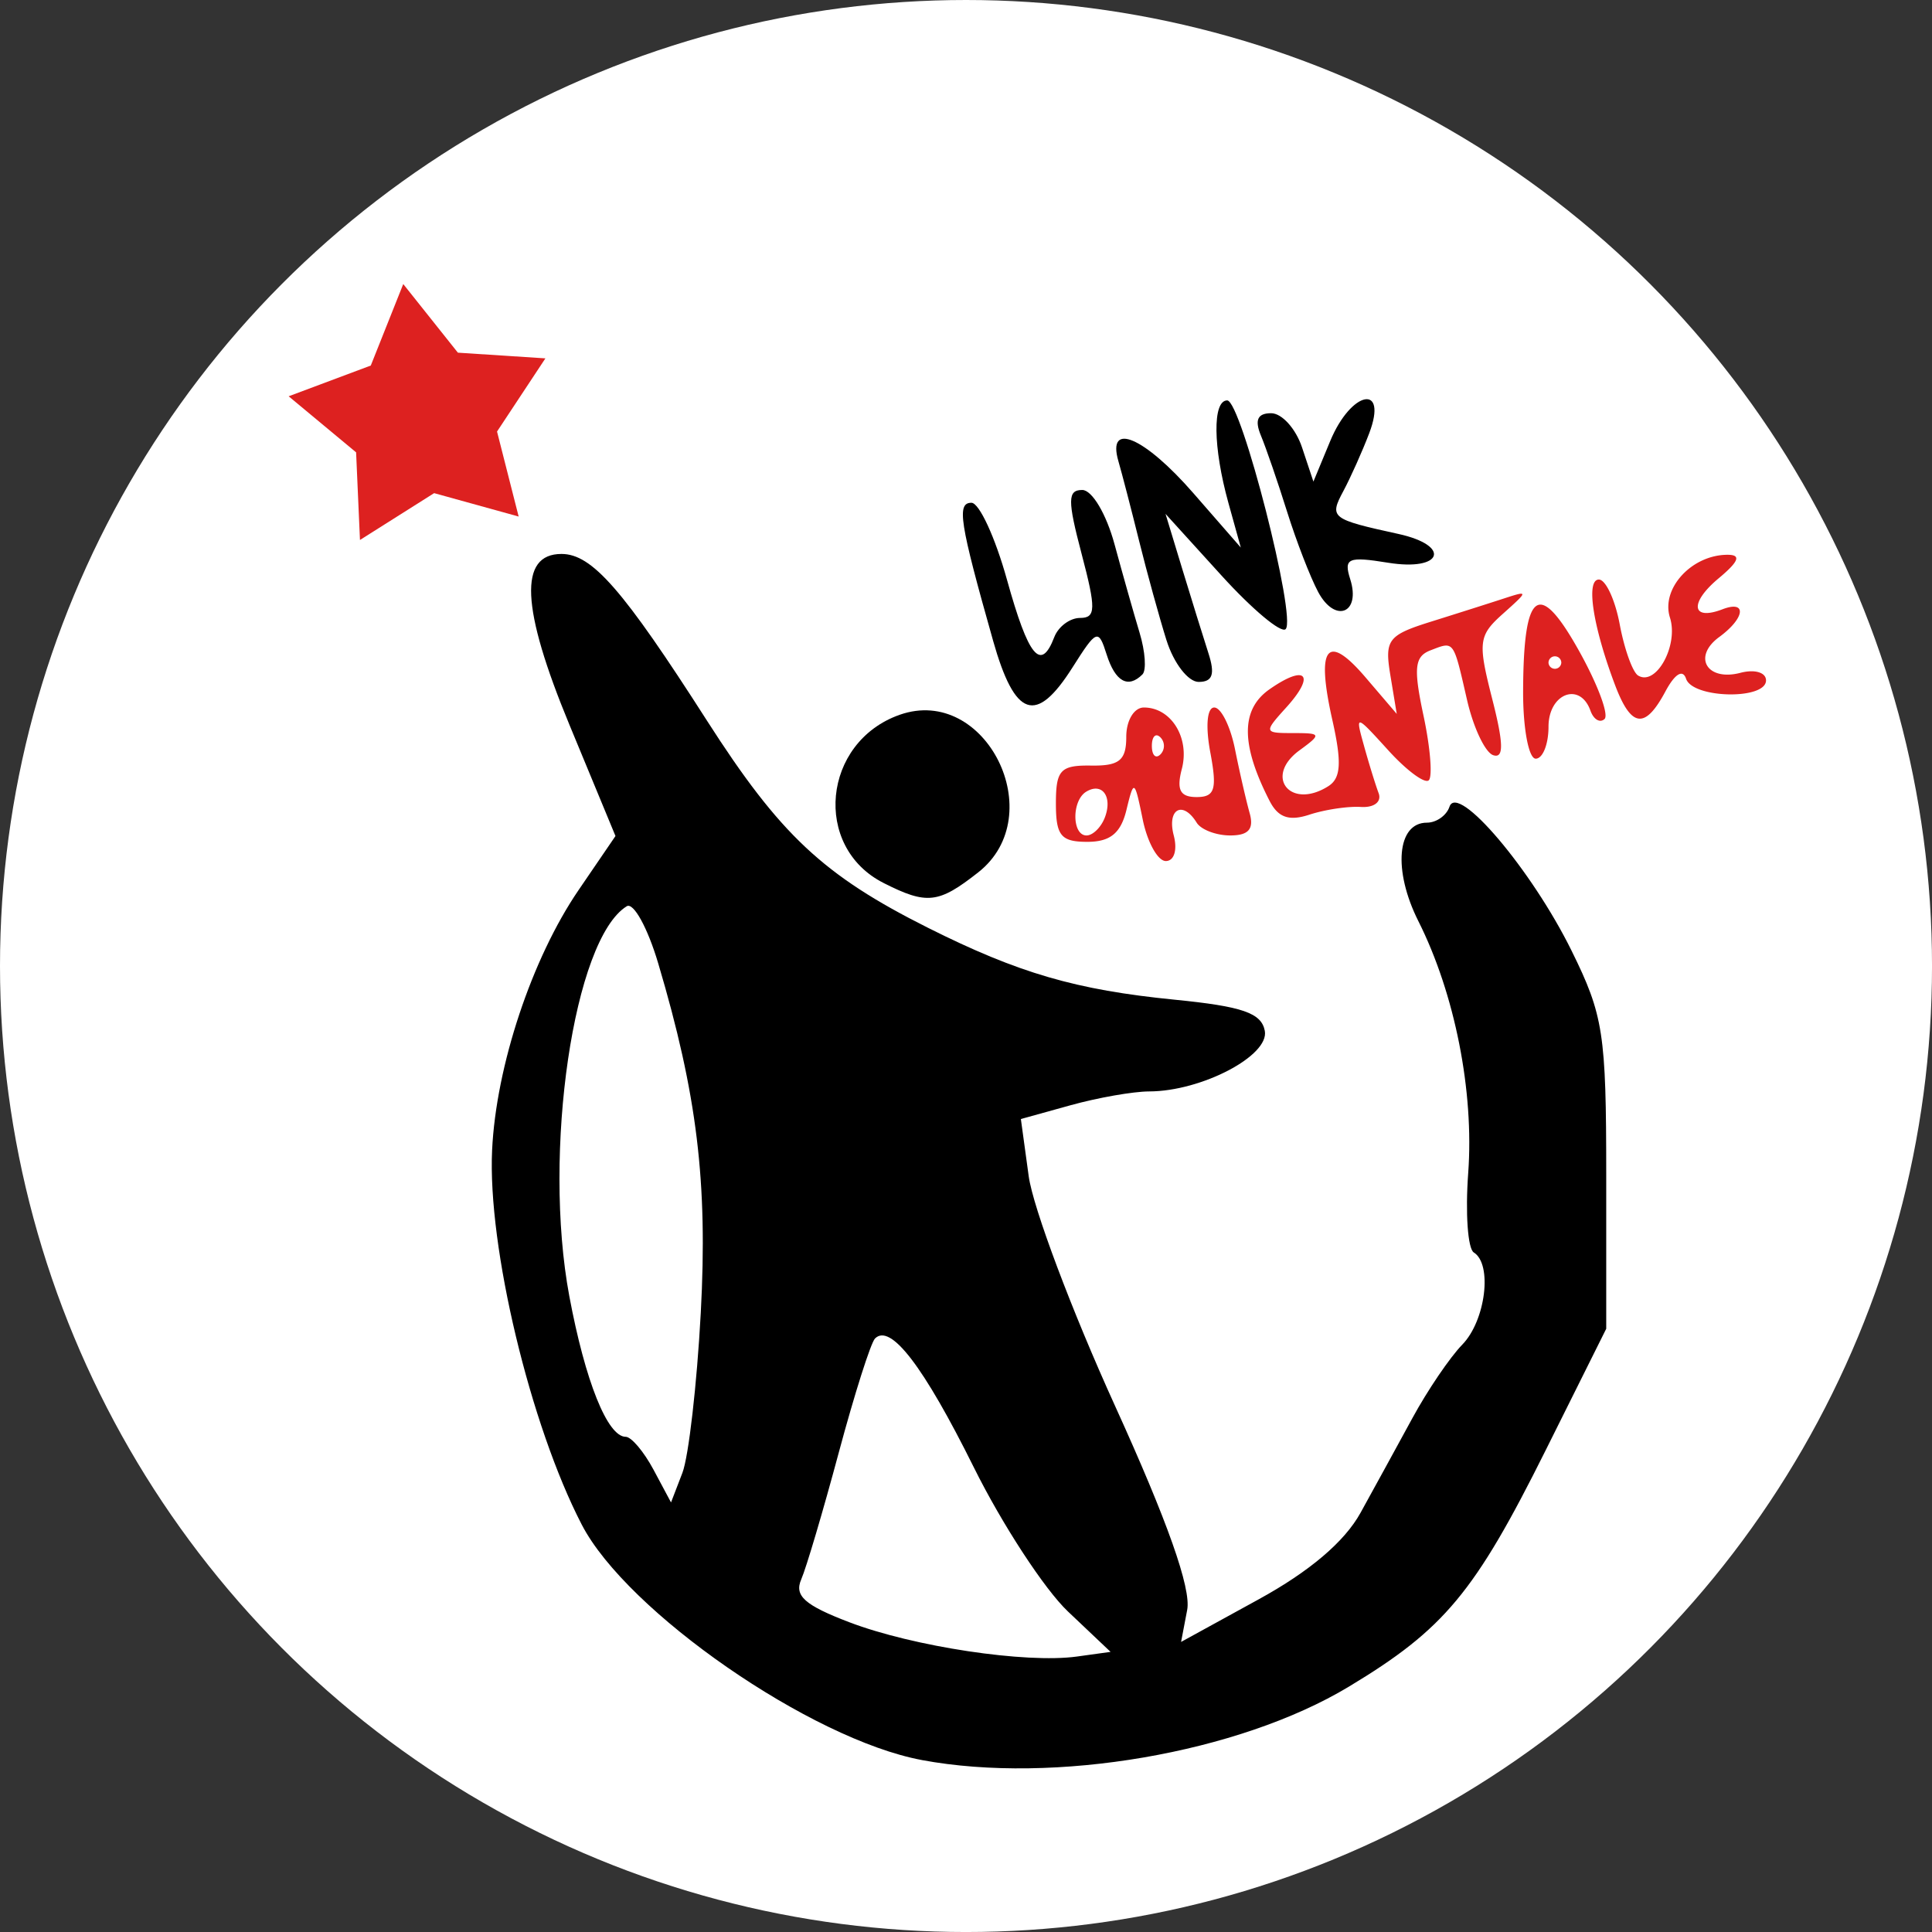 <svg width="410.294" height="410.295" viewBox="0 0 108.557 108.557" xmlns="http://www.w3.org/2000/svg"><rect x="0" y="0" width="108.557" height="108.557" fill="#333333" stroke="none"/><circle cx="54.279" cy="54.279" r="54.279" fill="#fff" paint-order="stroke fill markers"/><path d="M64.208 46.044c-.46-2.248-.494-2.269-.913-.54-.317 1.312-.913 1.798-2.2 1.798-1.482 0-1.765-.346-1.765-2.156 0-1.88.254-2.154 1.977-2.129 1.59.023 1.977-.294 1.977-1.618 0-.918.438-1.645.99-1.645 1.535 0 2.588 1.706 2.132 3.452-.308 1.177-.097 1.58.829 1.58 1.03 0 1.161-.43.77-2.516-.275-1.465-.182-2.516.222-2.516.382 0 .906 1.051 1.165 2.336.258 1.285.63 2.903.824 3.595.253.898-.059 1.258-1.09 1.258-.793 0-1.643-.324-1.887-.72-.784-1.266-1.676-.767-1.287.72.214.818.022 1.438-.445 1.438-.451 0-1.036-1.052-1.299-2.337zm-2.128-.11c.449-1.17-.155-2-1.053-1.445-.816.504-.798 2.454.024 2.454.353 0 .816-.454 1.029-1.008zm3.121-4.503c-.263-.264-.479-.048-.479.48 0 .527.216.742.48.479a.68.68 0 000-.959zm6.135 3.57c-1.622-3.162-1.625-5.135-.01-6.266 2.05-1.437 2.618-.83.949 1.014-1.272 1.405-1.262 1.442.381 1.442 1.591 0 1.612.055.361.97-2.02 1.476-.503 3.36 1.62 2.014.71-.45.764-1.328.225-3.725-.926-4.12-.3-4.922 1.863-2.392l1.757 2.055-.36-2.177c-.329-1.991-.134-2.248 2.286-3.006 1.456-.456 3.294-1.04 4.084-1.298 1.404-.458 1.403-.438-.045.856-1.369 1.222-1.415 1.59-.604 4.771.646 2.53.662 3.374.06 3.174-.452-.15-1.112-1.543-1.469-3.094-.783-3.408-.713-3.313-2.056-2.797-.894.343-.964.99-.394 3.662.381 1.785.516 3.422.3 3.637-.214.216-1.234-.535-2.265-1.668-1.871-2.056-1.874-2.056-1.376-.263.274.989.643 2.184.82 2.656.183.486-.25.823-.997.776-.726-.046-2.028.15-2.893.434-1.143.375-1.756.163-2.237-.776zm14.246-6.146c.017-5.702.88-6.332 3.137-2.292 1.048 1.875 1.695 3.603 1.437 3.839-.257.236-.613.026-.79-.469-.587-1.644-2.357-.97-2.357.899 0 .988-.323 1.797-.719 1.797-.395 0-.714-1.698-.708-3.774zm2.146-1.618a.36.36 0 00-.36-.36.36.36 0 00-.359.36.36.36 0 00.719 0zm3.021 1.259c-1.248-3.302-1.652-5.932-.91-5.932.384 0 .913 1.136 1.173 2.525.26 1.388.724 2.678 1.03 2.867 1.01.624 2.286-1.694 1.791-3.253-.518-1.633 1.225-3.532 3.241-3.53.775.001.632.374-.509 1.326-1.654 1.38-1.524 2.405.22 1.736 1.388-.532 1.269.496-.18 1.556-1.52 1.11-.696 2.507 1.189 2.014.803-.21 1.437-.022 1.437.427 0 1.105-4.122 1.018-4.493-.094-.184-.553-.63-.277-1.163.719-1.144 2.137-1.918 2.038-2.826-.362z" fill="#dd2120"/><path d="M51.793 98.894c-6.217-1.16-16.573-8.33-19.107-13.23-2.896-5.6-5.293-15.616-5.035-21.042.224-4.721 2.233-10.764 4.857-14.607l2.075-3.04-2.587-6.249c-2.719-6.568-2.86-9.6-.447-9.6 1.716 0 3.452 1.989 8.162 9.347 4.119 6.433 6.548 8.71 12.438 11.662 5.082 2.547 8.31 3.487 13.847 4.036 3.817.378 4.88.745 5.072 1.75.267 1.395-3.552 3.398-6.494 3.405-.902.002-2.894.352-4.426.778l-2.786.773.44 3.213c.243 1.767 2.423 7.568 4.845 12.892 2.957 6.498 4.291 10.27 4.06 11.477l-.343 1.799 4.358-2.392c2.866-1.572 4.827-3.238 5.725-4.864.75-1.36 2.062-3.752 2.913-5.317.85-1.564 2.113-3.424 2.805-4.133 1.31-1.344 1.707-4.522.645-5.178-.337-.208-.478-2.216-.313-4.462.336-4.588-.75-10.073-2.802-14.157-1.434-2.853-1.201-5.53.481-5.53.534 0 1.105-.404 1.269-.896.455-1.365 4.617 3.543 6.857 8.085 1.794 3.636 1.95 4.648 1.95 12.6v8.647l-3.394 6.81c-3.997 8.02-5.705 10.072-11.073 13.304-6.184 3.724-16.56 5.505-23.993 4.12zm8.215-8.345c-1.317-1.247-3.697-4.89-5.288-8.096-2.826-5.692-4.683-8.115-5.554-7.244-.237.237-1.152 3.114-2.032 6.393-.88 3.278-1.83 6.492-2.113 7.141-.401.921.191 1.45 2.694 2.406 3.595 1.373 9.928 2.328 12.796 1.93l1.891-.262zM39.376 73.762c.395-7.34-.205-12.27-2.39-19.626-.594-2.003-1.391-3.45-1.77-3.215-2.98 1.842-4.742 13.808-3.226 21.914.895 4.781 2.145 7.897 3.168 7.897.315 0 1.017.83 1.56 1.844l.986 1.844.64-1.664c.35-.915.815-4.963 1.032-8.994zm10.269-24.15c-4.003-2.024-3.435-7.921.91-9.45 4.828-1.697 8.488 5.649 4.411 8.855-2.234 1.757-2.882 1.83-5.321.596zm6.15-13.633c-1.877-6.63-2.049-7.729-1.21-7.729.436 0 1.333 1.941 1.993 4.314 1.212 4.359 1.906 5.203 2.661 3.235.228-.593.88-1.078 1.45-1.078.89 0 .902-.506.087-3.595-.798-3.025-.792-3.595.036-3.595.55 0 1.352 1.352 1.814 3.056.456 1.68 1.09 3.917 1.408 4.971.318 1.054.39 2.105.158 2.337-.807.807-1.525.409-2.01-1.117-.463-1.46-.558-1.425-1.916.719-2.053 3.242-3.238 2.84-4.472-1.518zm9.75 0c-.403-1.285-1.095-3.793-1.536-5.572-.441-1.78-.966-3.801-1.167-4.493-.657-2.265 1.452-1.368 4.203 1.786l2.675 3.067-.698-2.512c-.867-3.126-.898-5.756-.066-5.756.786 0 3.911 12.236 3.282 12.852-.253.247-1.874-1.11-3.604-3.014l-3.144-3.462.943 3.103c.519 1.706 1.179 3.83 1.466 4.72.384 1.188.238 1.618-.548 1.618-.59 0-1.401-1.052-1.805-2.337zm8.522-2.715c-.441-.823-1.227-2.854-1.747-4.513-.52-1.66-1.182-3.583-1.47-4.275-.363-.876-.19-1.258.573-1.258.603 0 1.384.864 1.736 1.92l.64 1.922.945-2.28c1.176-2.838 3.26-3.252 2.19-.435-.386 1.015-1.04 2.475-1.451 3.245-.803 1.5-.7 1.582 3.087 2.411 3.003.658 2.486 2.114-.575 1.618-2.25-.365-2.502-.256-2.128.924.61 1.919-.847 2.502-1.8.721z"/><path d="M24.393 27.709l-4.167 2.632-.217-4.924-3.79-3.15 4.615-1.728 1.824-4.579 3.07 3.856 4.918.32-2.718 4.112 1.215 4.776z" fill="#dd2120" paint-order="stroke fill markers"/></svg>